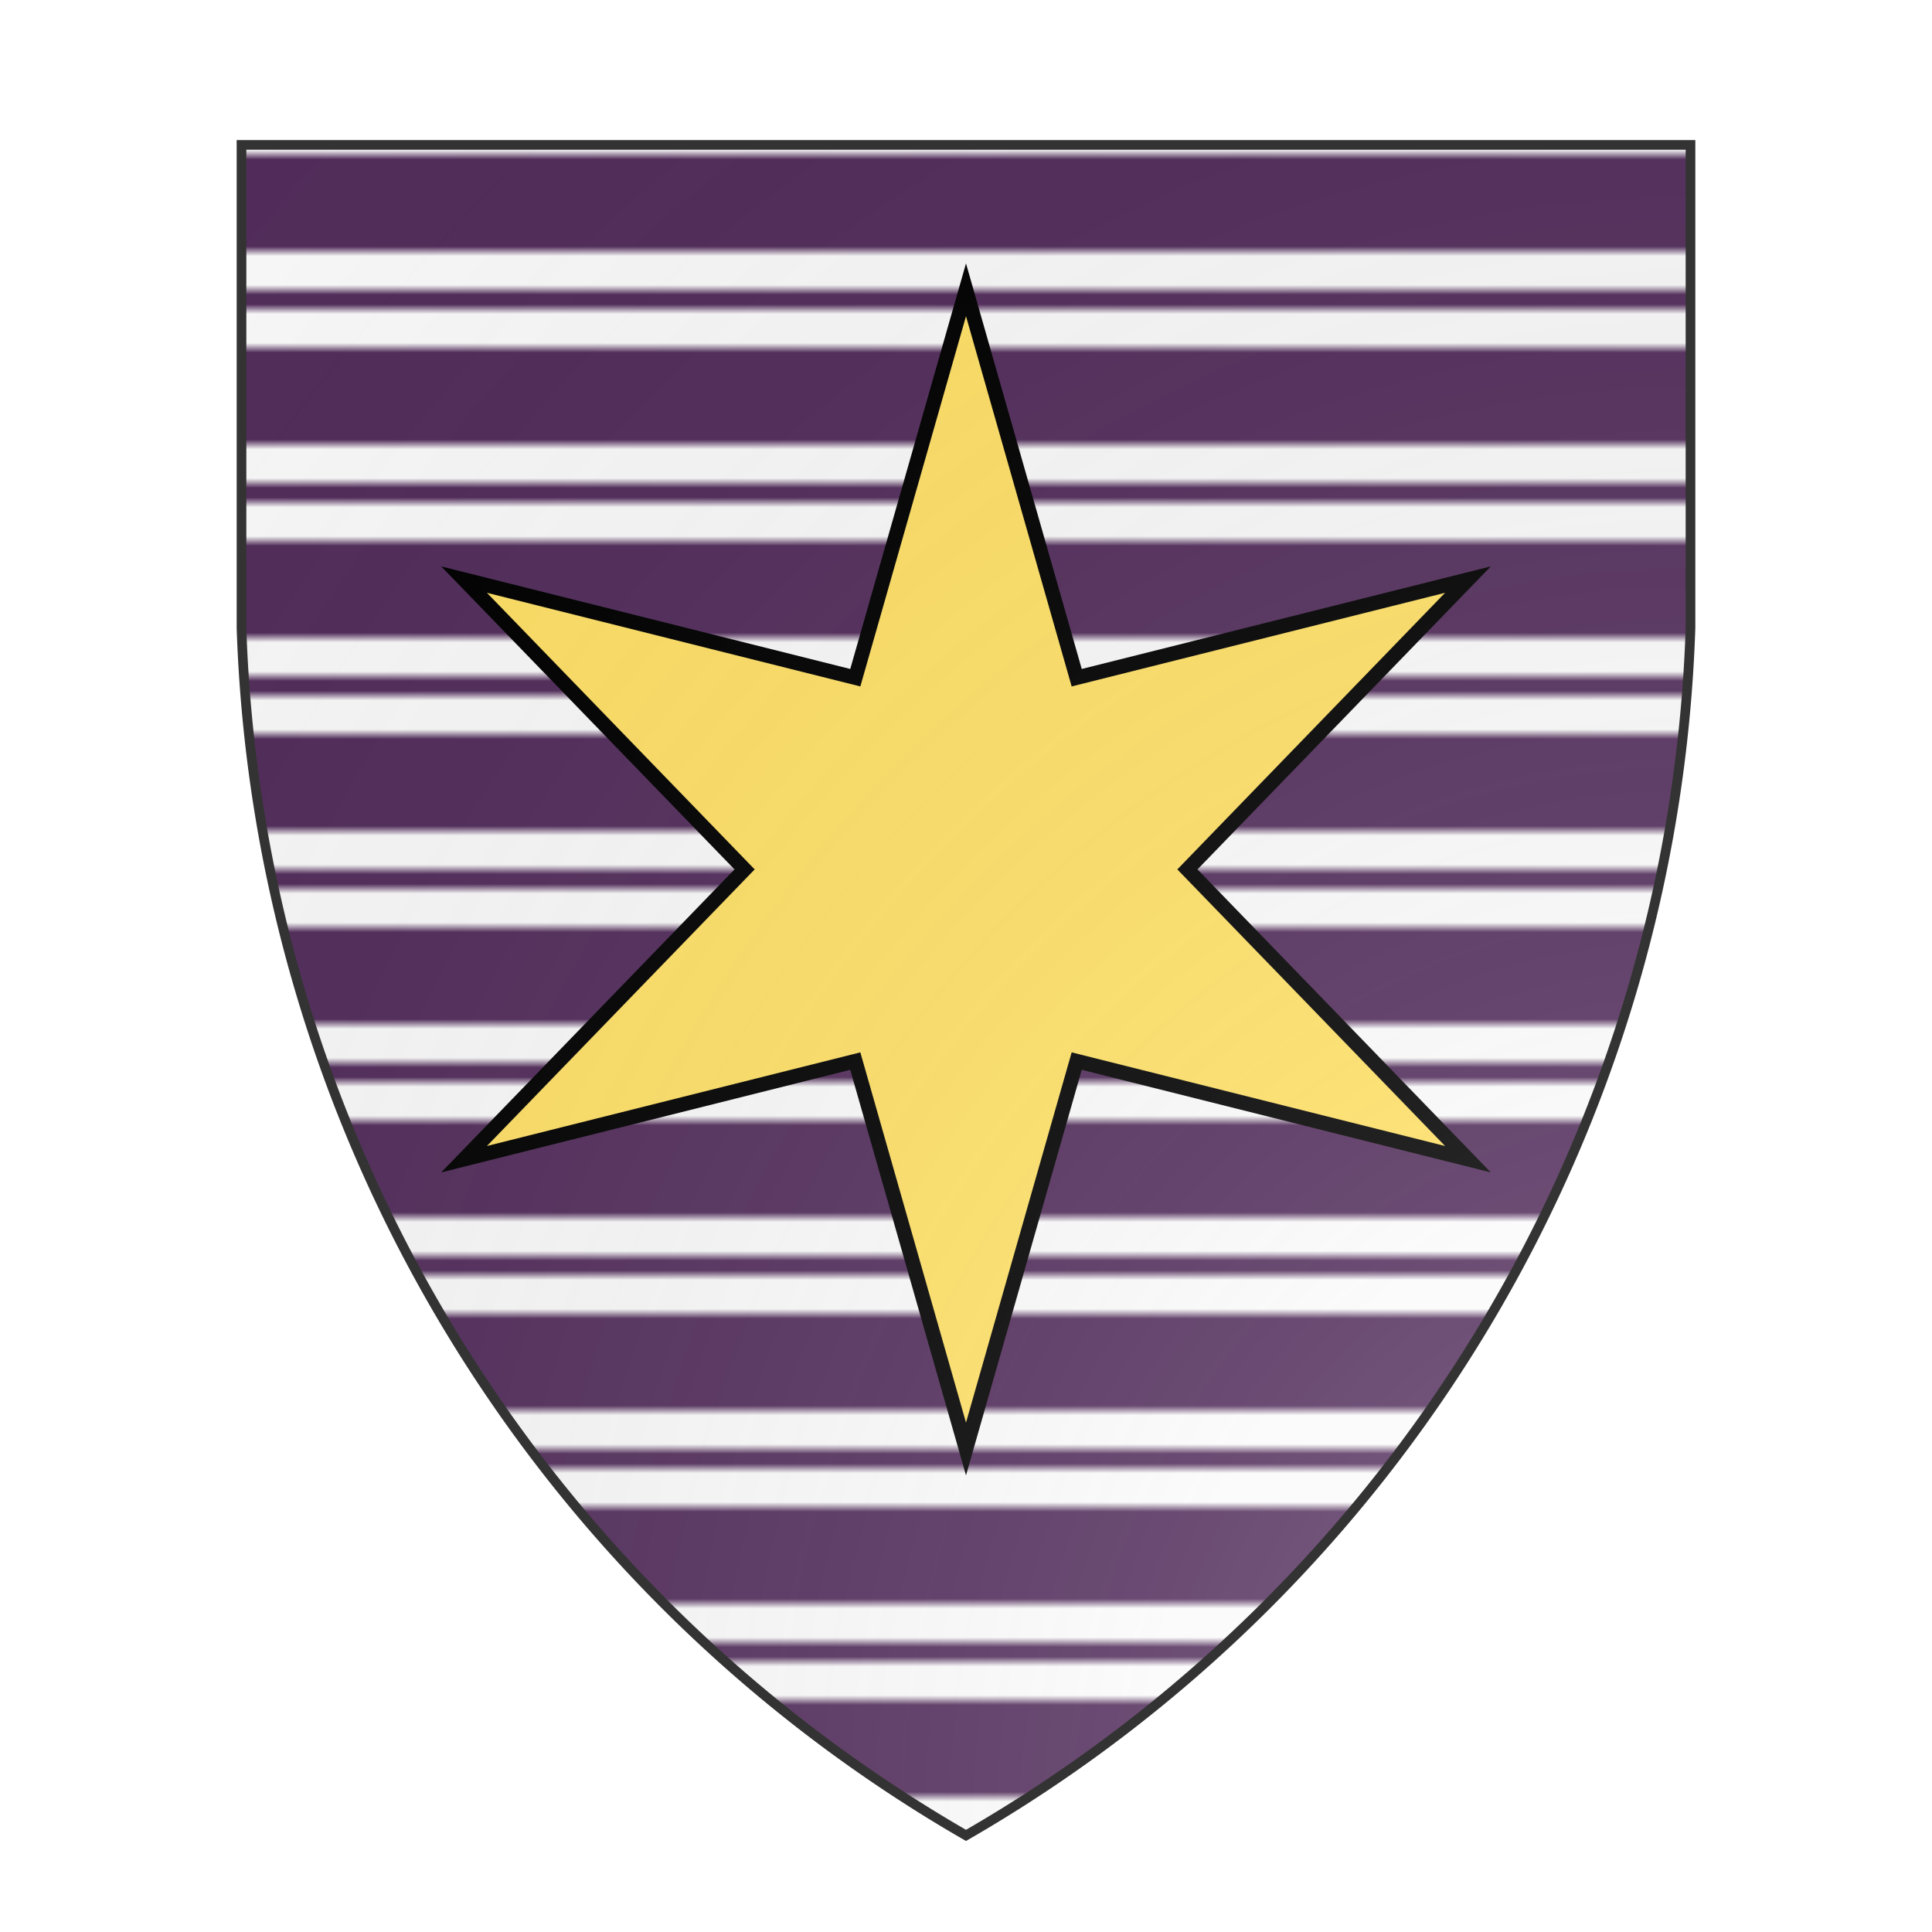 <svg id="coaworld_burg_165_burg_165_s0" width="500" height="500" viewBox="0 10 200 200" xmlns="http://www.w3.org/2000/svg" xmlns:x="http://www.w3.org/1999/xlink"><defs><clipPath id="heater_coaworld_burg_165_burg_165_s0"><path d="m25,25 h150 v50 a150,150,0,0,1,-75,125 a150,150,0,0,1,-75,-125 z"/></clipPath><g id="mullet6_coaworld_burg_165_burg_165_s0"><polygon points="100 60 107.64 86.77 134.64 80 115.28 100 134.64 120 107.64 113.23 100 140 92.36 113.23 65.36 120 84.72 100 65.36 80 92.36 86.77"/></g><pattern id="gemelles-purpure-argent-small" width="20" height="20" viewBox="0 0 50 50" patternUnits="userSpaceOnUse"><rect width="50" height="50" fill="#522d5b"/><rect y="5" width="50" height="10" fill="#fafafa"/><rect y="40" width="50" height="10" fill="#fafafa"/></pattern><radialGradient id="backlight" cx="100%" cy="100%" r="150%"><stop stop-color="#fff" stop-opacity=".3" offset="0"/><stop stop-color="#fff" stop-opacity=".15" offset=".25"/><stop stop-color="#000" stop-opacity="0" offset="1"/></radialGradient></defs><g clip-path="url(#heater_coaworld_burg_165_burg_165_s0)"><rect x="0" y="0" width="200" height="200" fill="url(#gemelles-purpure-argent-small)"/><g fill="#ffe066" stroke="#000"><style>
      g.secondary,path.secondary {fill: #ffe066;}
      g.tertiary,path.tertiary {fill: #ffe066;}
    </style><use x:href="#mullet6_coaworld_burg_165_burg_165_s0" transform="translate(-50 -50) scale(1.5)"/></g></g><path d="m25,25 h150 v50 a150,150,0,0,1,-75,125 a150,150,0,0,1,-75,-125 z" fill="url(#backlight)" stroke="#333"/></svg>